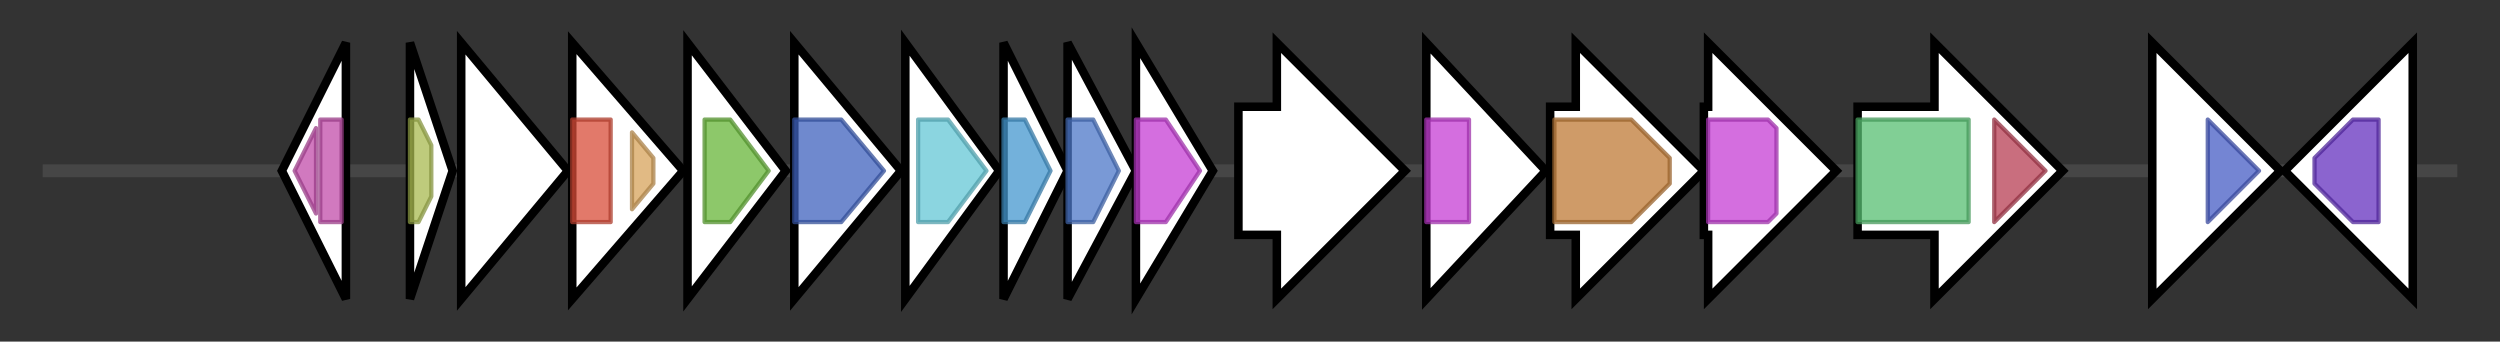 <svg version="1.1" baseProfile="full" xmlns="http://www.w3.org/2000/svg" width="585.433" height="80">
	<rect width="100%" height="100%" fill="#333333" stroke="none"/>
	<g>
		<line x1="10" y1="40.0" x2="575.433" y2="40.0" style="stroke:rgb(70,70,70); stroke-width:3 "/>
		<g>
			<title>
unknown</title>
			<polygon class="
unknown" points="66,40 81,10 81,70" fill="rgb(255,255,255)" fill-opacity="1.0" stroke="rgb(0,0,0)" stroke-width="2"  />
			<g>
				<title>HTH_28 (PF13518)
"Helix-turn-helix domain"</title>
				<polygon class="PF13518" points="69,40 74,30 74,50 69,40" stroke-linejoin="round" width="5" height="24" fill="rgb(193,76,169)" stroke="rgb(154,60,135)" stroke-width="1" opacity="0.75" />
			</g>
			<g>
				<title>HTH_28 (PF13518)
"Helix-turn-helix domain"</title>
				<polygon class="PF13518" points="75,28 75,28 80,28 80,52 75,52 75,52" stroke-linejoin="round" width="5" height="24" fill="rgb(193,76,169)" stroke="rgb(154,60,135)" stroke-width="1" opacity="0.75" />
			</g>
		</g>
		<g>
			<title>epsR
EpsR</title>
			<polygon class="epsR
EpsR" points="96,10 106,40 96,70" fill="rgb(255,255,255)" fill-opacity="1.0" stroke="rgb(0,0,0)" stroke-width="2"  />
			<g>
				<title>HTH_3 (PF01381)
"Helix-turn-helix"</title>
				<polygon class="PF01381" points="96,28 98,28 101,34 101,46 98,52 96,52" stroke-linejoin="round" width="5" height="24" fill="rgb(168,185,81)" stroke="rgb(134,148,64)" stroke-width="1" opacity="0.75" />
			</g>
		</g>
		<g>
			<title>epsX
EpsX</title>
			<polygon class="epsX
EpsX" points="108,10 133,40 108,70" fill="rgb(255,255,255)" fill-opacity="1.0" stroke="rgb(0,0,0)" stroke-width="2"  />
		</g>
		<g>
			<title>epsA
EpsA</title>
			<polygon class="epsA
EpsA" points="134,10 160,40 134,70" fill="rgb(255,255,255)" fill-opacity="1.0" stroke="rgb(0,0,0)" stroke-width="2"  />
			<g>
				<title>Wzz (PF02706)
"Chain length determinant protein"</title>
				<rect class="PF02706" x="134" y="28" stroke-linejoin="round" width="9" height="24" fill="rgb(216,77,57)" stroke="rgb(172,61,45)" stroke-width="1" opacity="0.75" />
			</g>
			<g>
				<title>GNVR (PF13807)
"G-rich domain on putative tyrosine kinase"</title>
				<polygon class="PF13807" points="148,31 153,37 153,43 148,49" stroke-linejoin="round" width="5" height="24" fill="rgb(214,163,91)" stroke="rgb(171,130,72)" stroke-width="1" opacity="0.75" />
			</g>
		</g>
		<g>
			<title>epsB
EpsB</title>
			<polygon class="epsB
EpsB" points="161,10 184,40 161,70" fill="rgb(255,255,255)" fill-opacity="1.0" stroke="rgb(0,0,0)" stroke-width="2"  />
			<g>
				<title>AAA_31 (PF13614)
"AAA domain"</title>
				<polygon class="PF13614" points="165,28 171,28 180,40 171,52 165,52" stroke-linejoin="round" width="16" height="24" fill="rgb(103,181,56)" stroke="rgb(82,144,44)" stroke-width="1" opacity="0.75" />
			</g>
		</g>
		<g>
			<title>epsC
EpsC</title>
			<polygon class="epsC
EpsC" points="186,10 211,40 186,70" fill="rgb(255,255,255)" fill-opacity="1.0" stroke="rgb(0,0,0)" stroke-width="2"  />
			<g>
				<title>CpsB_CapC (PF19567)
"Capsular polysaccharide synthesis, CpsB/CapC"</title>
				<polygon class="PF19567" points="186,28 197,28 207,40 197,52 186,52" stroke-linejoin="round" width="23" height="24" fill="rgb(63,98,189)" stroke="rgb(50,78,151)" stroke-width="1" opacity="0.75" />
			</g>
		</g>
		<g>
			<title>epsD
EpsD</title>
			<polygon class="epsD
EpsD" points="212,10 234,40 212,70" fill="rgb(255,255,255)" fill-opacity="1.0" stroke="rgb(0,0,0)" stroke-width="2"  />
			<g>
				<title>Bac_transf (PF02397)
"Bacterial sugar transferase"</title>
				<polygon class="PF02397" points="215,28 222,28 231,40 222,52 215,52" stroke-linejoin="round" width="19" height="24" fill="rgb(100,199,213)" stroke="rgb(80,159,170)" stroke-width="1" opacity="0.75" />
			</g>
		</g>
		<g>
			<title>epsE
EpsE</title>
			<polygon class="epsE
EpsE" points="235,10 250,40 235,70" fill="rgb(255,255,255)" fill-opacity="1.0" stroke="rgb(0,0,0)" stroke-width="2"  />
			<g>
				<title>Alg14 (PF08660)
"Oligosaccharide biosynthesis protein Alg14 like"</title>
				<polygon class="PF08660" points="235,28 240,28 246,40 240,52 235,52" stroke-linejoin="round" width="14" height="24" fill="rgb(68,151,206)" stroke="rgb(54,120,164)" stroke-width="1" opacity="0.75" />
			</g>
		</g>
		<g>
			<title>epsF
EpsF</title>
			<polygon class="epsF
EpsF" points="250,10 266,40 250,70" fill="rgb(255,255,255)" fill-opacity="1.0" stroke="rgb(0,0,0)" stroke-width="2"  />
			<g>
				<title>Glyco_tran_28_C (PF04101)
"Glycosyltransferase family 28 C-terminal domain"</title>
				<polygon class="PF04101" points="250,28 256,28 262,40 256,52 250,52" stroke-linejoin="round" width="15" height="24" fill="rgb(77,119,200)" stroke="rgb(61,95,160)" stroke-width="1" opacity="0.75" />
			</g>
		</g>
		<g>
			<title>epsG
EpsG</title>
			<polygon class="epsG
EpsG" points="266,10 284,40 266,70" fill="rgb(255,255,255)" fill-opacity="1.0" stroke="rgb(0,0,0)" stroke-width="2"  />
			<g>
				<title>Glycos_transf_2 (PF00535)
"Glycosyl transferase family 2"</title>
				<polygon class="PF00535" points="266,28 273,28 281,40 281,40 273,52 266,52" stroke-linejoin="round" width="15" height="24" fill="rgb(197,62,212)" stroke="rgb(157,49,169)" stroke-width="1" opacity="0.75" />
			</g>
		</g>
		<g>
			<title>epsH
EpsH</title>
			<polygon class="epsH
EpsH" points="290,25 299,25 299,10 329,40 299,70 299,55 290,55" fill="rgb(255,255,255)" fill-opacity="1.0" stroke="rgb(0,0,0)" stroke-width="2"  />
		</g>
		<g>
			<title>epsI
EpsI</title>
			<polygon class="epsI
EpsI" points="334,10 362,40 334,70" fill="rgb(255,255,255)" fill-opacity="1.0" stroke="rgb(0,0,0)" stroke-width="2"  />
			<g>
				<title>Glycos_transf_2 (PF00535)
"Glycosyl transferase family 2"</title>
				<rect class="PF00535" x="334" y="28" stroke-linejoin="round" width="10" height="24" fill="rgb(197,62,212)" stroke="rgb(157,49,169)" stroke-width="1" opacity="0.75" />
			</g>
		</g>
		<g>
			<title>epsJ
EpsJ</title>
			<polygon class="epsJ
EpsJ" points="363,25 369,25 369,10 399,40 369,70 369,55 363,55" fill="rgb(255,255,255)" fill-opacity="1.0" stroke="rgb(0,0,0)" stroke-width="2"  />
			<g>
				<title>PS_pyruv_trans (PF04230)
"Polysaccharide pyruvyl transferase"</title>
				<polygon class="PF04230" points="364,28 382,28 391,37 391,43 382,52 364,52" stroke-linejoin="round" width="27" height="24" fill="rgb(190,122,54)" stroke="rgb(152,97,43)" stroke-width="1" opacity="0.75" />
			</g>
		</g>
		<g>
			<title>epsK
EpsK</title>
			<polygon class="epsK
EpsK" points="399,25 400,25 400,10 430,40 400,70 400,55 399,55" fill="rgb(255,255,255)" fill-opacity="1.0" stroke="rgb(0,0,0)" stroke-width="2"  />
			<g>
				<title>Glycos_transf_2 (PF00535)
"Glycosyl transferase family 2"</title>
				<polygon class="PF00535" points="400,28 414,28 416,30 416,50 414,52 400,52" stroke-linejoin="round" width="16" height="24" fill="rgb(197,62,212)" stroke="rgb(157,49,169)" stroke-width="1" opacity="0.75" />
			</g>
		</g>
		<g>
			<title>epsM
EpsM</title>
			<polygon class="epsM
EpsM" points="435,25 453,25 453,10 483,40 453,70 453,55 435,55" fill="rgb(255,255,255)" fill-opacity="1.0" stroke="rgb(0,0,0)" stroke-width="2"  />
			<g>
				<title>Polysacc_synt (PF01943)
"Polysaccharide biosynthesis protein"</title>
				<rect class="PF01943" x="435" y="28" stroke-linejoin="round" width="26" height="24" fill="rgb(87,191,113)" stroke="rgb(69,152,90)" stroke-width="1" opacity="0.75" />
			</g>
			<g>
				<title>Polysacc_synt_C (PF14667)
"Polysaccharide biosynthesis C-terminal domain"</title>
				<polygon class="PF14667" points="467,28 467,28 479,40 467,52 467,52" stroke-linejoin="round" width="13" height="24" fill="rgb(183,62,83)" stroke="rgb(146,49,66)" stroke-width="1" opacity="0.75" />
			</g>
		</g>
		<g>
			<title>epsL
EpsL</title>
			<polygon class="epsL
EpsL" points="504,25 504,25 504,10 534,40 504,70 504,55 504,55" fill="rgb(255,255,255)" fill-opacity="1.0" stroke="rgb(0,0,0)" stroke-width="2"  />
			<g>
				<title>NAGPA (PF09992)
"Phosphodiester glycosidase"</title>
				<polygon class="PF09992" points="517,28 517,28 529,40 517,52 517,52" stroke-linejoin="round" width="16" height="24" fill="rgb(70,92,196)" stroke="rgb(56,73,156)" stroke-width="1" opacity="0.75" />
			</g>
		</g>
		<g>
			<title>
unknown</title>
			<polygon class="
unknown" points="565,25 565,25 565,10 535,40 565,70 565,55 565,55" fill="rgb(255,255,255)" fill-opacity="1.0" stroke="rgb(0,0,0)" stroke-width="2"  />
			<g>
				<title>LytR_cpsA_psr (PF03816)
"LytR_cpsA_psr family"</title>
				<polygon class="PF03816" points="542,37 551,28 557,28 557,52 551,52 542,43" stroke-linejoin="round" width="15" height="24" fill="rgb(100,48,191)" stroke="rgb(79,38,152)" stroke-width="1" opacity="0.75" />
			</g>
		</g>
	</g>
</svg>
